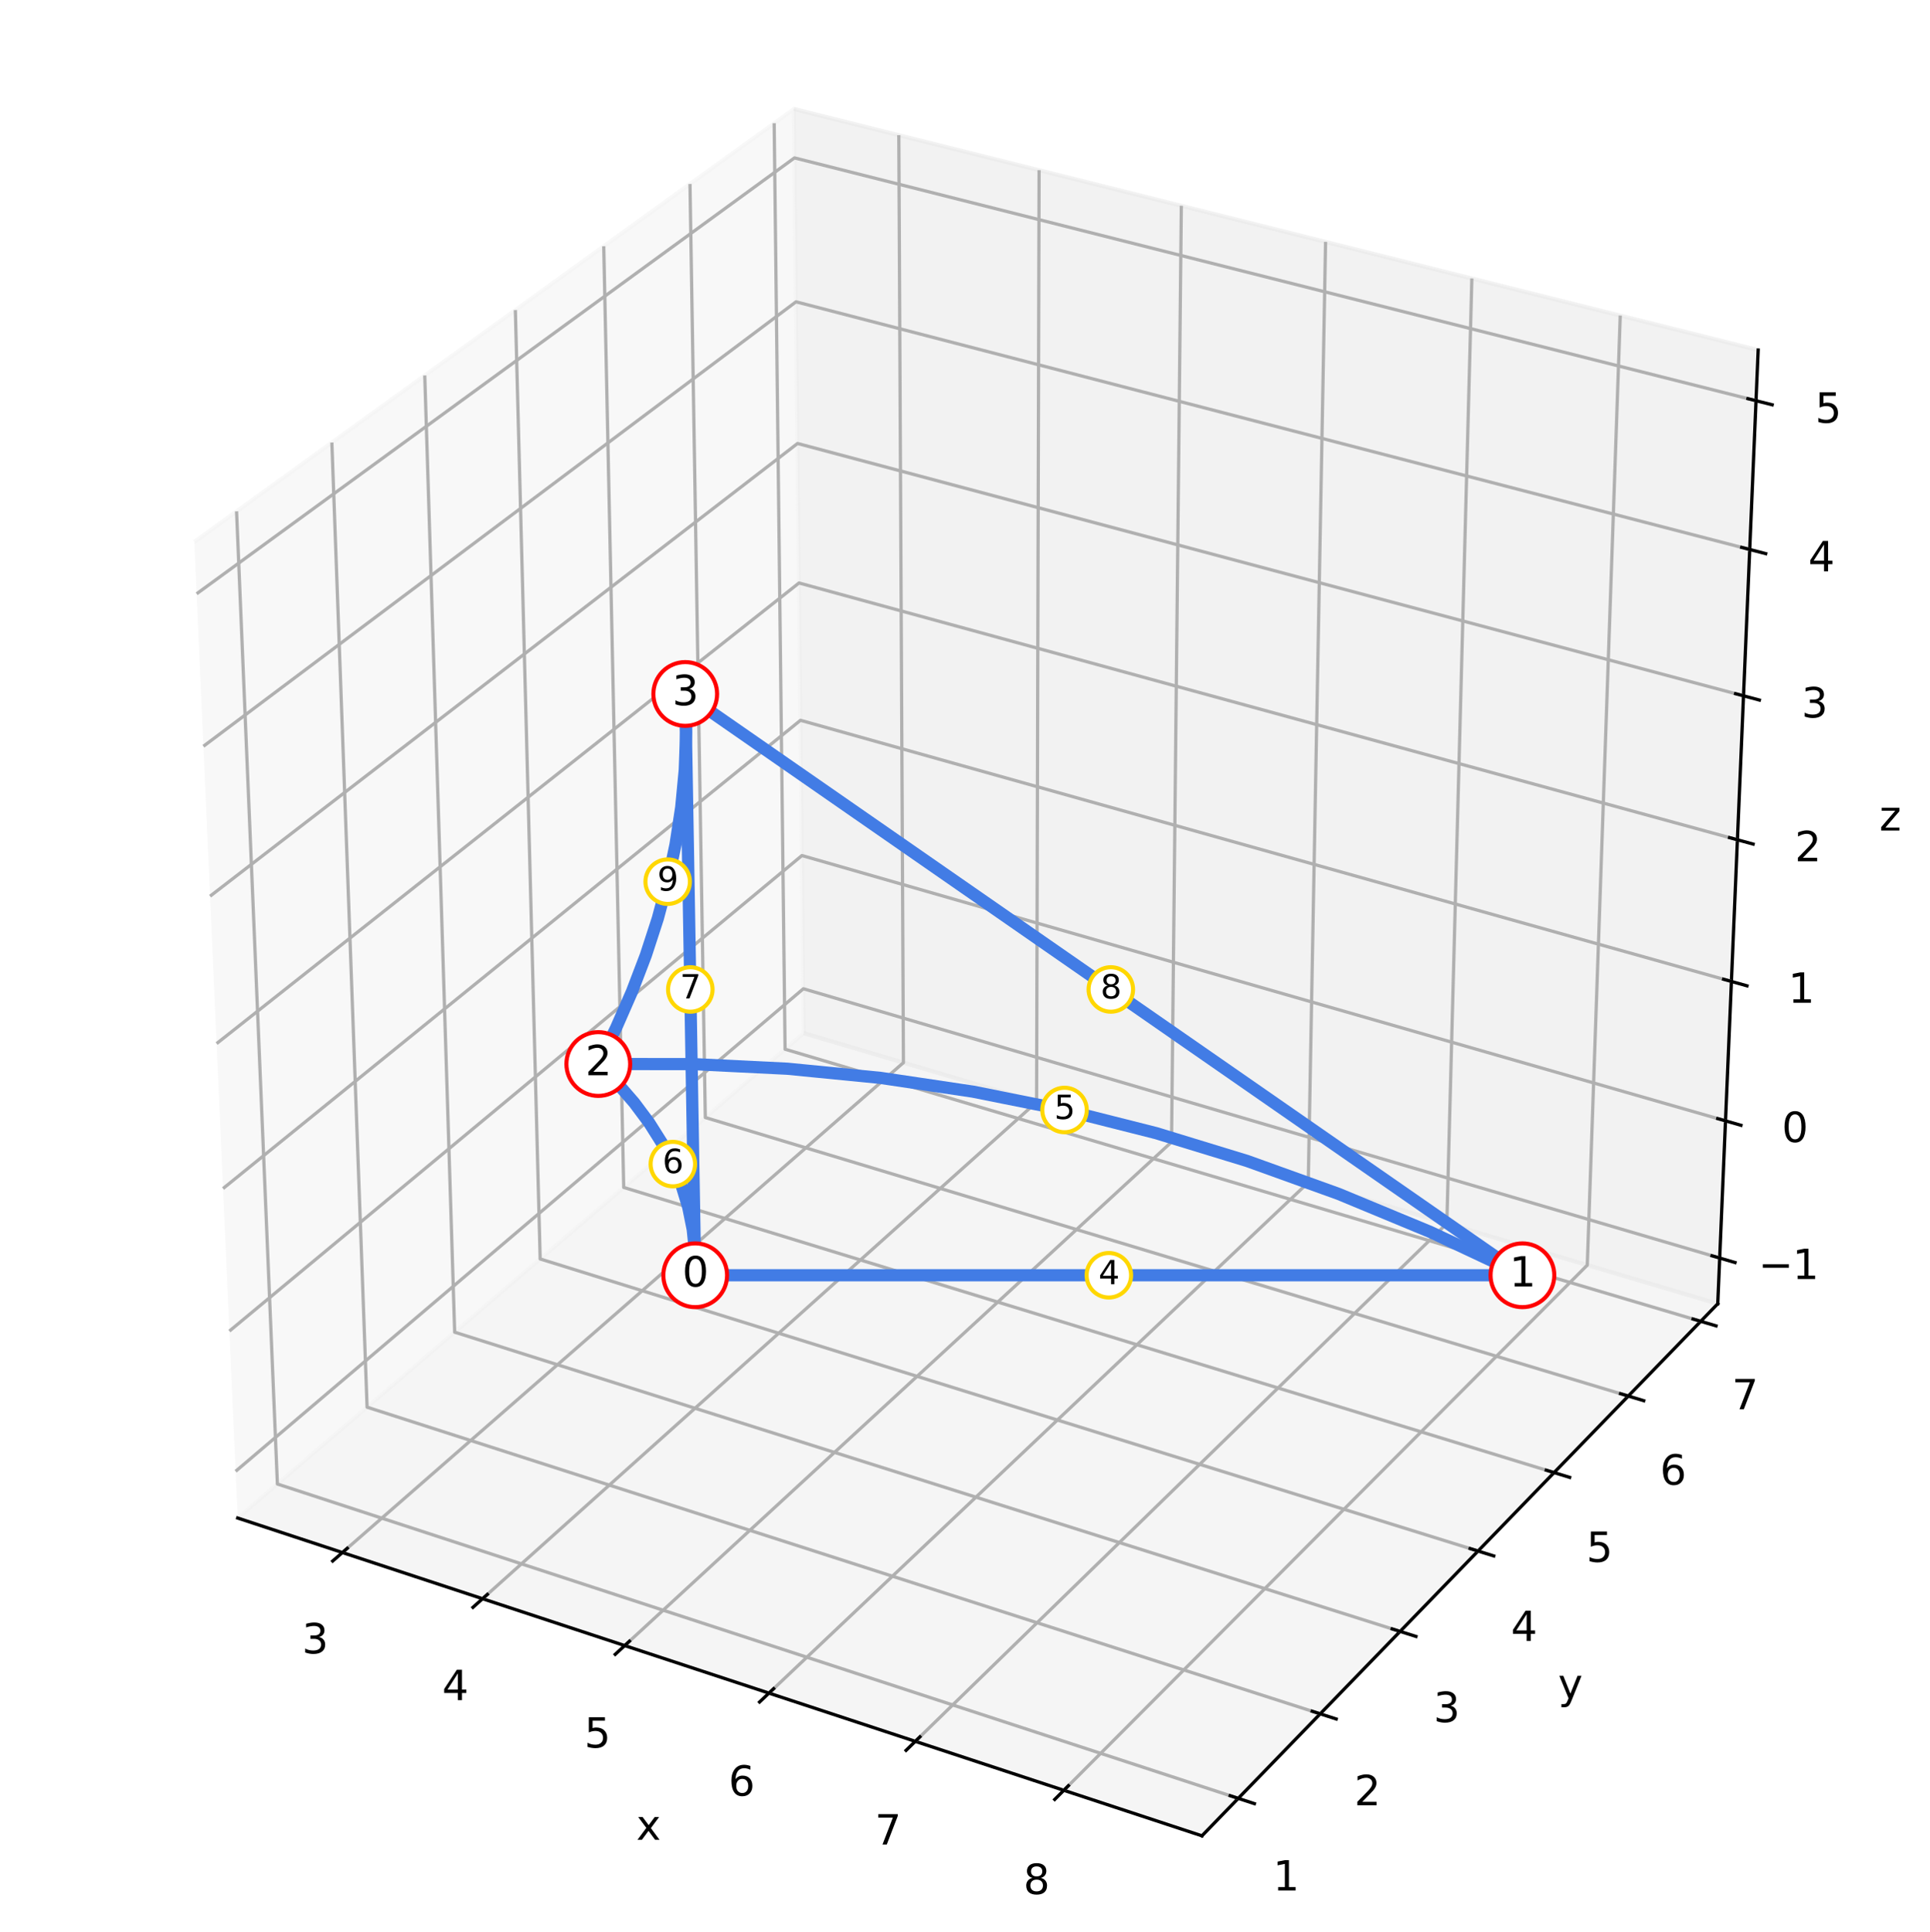 <?xml version="1.0" encoding="utf-8" standalone="no"?>
<!DOCTYPE svg PUBLIC "-//W3C//DTD SVG 1.1//EN"
  "http://www.w3.org/Graphics/SVG/1.1/DTD/svg11.dtd">
<svg xmlns:xlink="http://www.w3.org/1999/xlink" width="474.68pt" height="475.011pt" viewBox="0 0 474.68 475.011" xmlns="http://www.w3.org/2000/svg" version="1.1">
 <defs>
  <style type="text/css">*{stroke-linejoin: round; stroke-linecap: butt}</style>
 </defs>
 <g id="figure_1">
  <g id="patch_1">
   <path d="M 0 475.011 
L 474.68 475.011 
L 474.68 0 
L 0 0 
z
" style="fill: #ffffff"/>
  </g>
  <g id="patch_2">
   <path d="M 7.2 467.474 
L 467.474 467.474 
L 467.474 7.2 
L 7.2 7.2 
z
" style="fill: #ffffff"/>
  </g>
  <g id="pane3d_1">
   <g id="patch_3">
    <path d="M 58.453 373.267 
L 197.705 254.043 
L 195.273 26.779 
L 47.791 133.234 
" style="fill: #f2f2f2; opacity: 0.5; stroke: #f2f2f2; stroke-linejoin: miter"/>
   </g>
  </g>
  <g id="pane3d_2">
   <g id="patch_4">
    <path d="M 197.705 254.043 
L 422.482 320.58 
L 432.426 86.075 
L 195.273 26.779 
" style="fill: #e6e6e6; opacity: 0.5; stroke: #e6e6e6; stroke-linejoin: miter"/>
   </g>
  </g>
  <g id="pane3d_3">
   <g id="patch_5">
    <path d="M 58.453 373.267 
L 295.611 451.411 
L 422.482 320.58 
L 197.705 254.043 
" style="fill: #ececec; opacity: 0.5; stroke: #ececec; stroke-linejoin: miter"/>
   </g>
  </g>
  <g id="axis3d_1">
   <g id="line2d_1">
    <path d="M 58.453 373.267 
L 295.611 451.411 
" style="fill: none; stroke: #000000; stroke-width: 0.8; stroke-linecap: square"/>
   </g>
   <g id="text_1">
    <!-- x -->
    <g transform="translate(156.491 452.391)scale(0.1 -0.1)">
     <defs>
      <path id="DejaVuSans-78" d="M 3513 3500 
L 2247 1797 
L 3578 0 
L 2900 0 
L 1881 1375 
L 863 0 
L 184 0 
L 1544 1831 
L 300 3500 
L 978 3500 
L 1906 2253 
L 2834 3500 
L 3513 3500 
z
" transform="scale(0.016)"/>
     </defs>
     <use xlink:href="#DejaVuSans-78"/>
    </g>
   </g>
   <g id="Line3DCollection_1">
    <path d="M 84.212 381.755 
L 222.2 261.294 
L 221.062 33.227 
" style="fill: none; stroke: #b0b0b0; stroke-width: 0.8"/>
    <path d="M 118.683 393.113 
L 254.949 270.988 
L 255.561 41.853 
" style="fill: none; stroke: #b0b0b0; stroke-width: 0.8"/>
    <path d="M 153.65 404.635 
L 288.134 280.811 
L 290.543 50.6 
" style="fill: none; stroke: #b0b0b0; stroke-width: 0.8"/>
    <path d="M 189.125 416.324 
L 321.763 290.766 
L 326.02 59.47 
" style="fill: none; stroke: #b0b0b0; stroke-width: 0.8"/>
    <path d="M 225.119 428.184 
L 355.846 300.855 
L 362.001 68.467 
" style="fill: none; stroke: #b0b0b0; stroke-width: 0.8"/>
    <path d="M 261.644 440.219 
L 390.392 311.081 
L 398.498 77.592 
" style="fill: none; stroke: #b0b0b0; stroke-width: 0.8"/>
   </g>
   <g id="xtick_1">
    <g id="line2d_2">
     <path d="M 85.406 380.713 
L 81.82 383.843 
" style="fill: none; stroke: #000000; stroke-width: 0.8; stroke-linecap: square"/>
    </g>
    <g id="text_2">
     <!-- 3 -->
     <g transform="translate(74.278 406.553)scale(0.1 -0.1)">
      <defs>
       <path id="DejaVuSans-33" d="M 2597 2516 
Q 3050 2419 3304 2112 
Q 3559 1806 3559 1356 
Q 3559 666 3084 287 
Q 2609 -91 1734 -91 
Q 1441 -91 1130 -33 
Q 819 25 488 141 
L 488 750 
Q 750 597 1062 519 
Q 1375 441 1716 441 
Q 2309 441 2620 675 
Q 2931 909 2931 1356 
Q 2931 1769 2642 2001 
Q 2353 2234 1838 2234 
L 1294 2234 
L 1294 2753 
L 1863 2753 
Q 2328 2753 2575 2939 
Q 2822 3125 2822 3475 
Q 2822 3834 2567 4026 
Q 2313 4219 1838 4219 
Q 1578 4219 1281 4162 
Q 984 4106 628 3988 
L 628 4550 
Q 988 4650 1302 4700 
Q 1616 4750 1894 4750 
Q 2613 4750 3031 4423 
Q 3450 4097 3450 3541 
Q 3450 3153 3228 2886 
Q 3006 2619 2597 2516 
z
" transform="scale(0.016)"/>
      </defs>
      <use xlink:href="#DejaVuSans-33"/>
     </g>
    </g>
   </g>
   <g id="xtick_2">
    <g id="line2d_3">
     <path d="M 119.862 392.056 
L 116.319 395.231 
" style="fill: none; stroke: #000000; stroke-width: 0.8; stroke-linecap: square"/>
    </g>
    <g id="text_3">
     <!-- 4 -->
     <g transform="translate(108.745 418.049)scale(0.1 -0.1)">
      <defs>
       <path id="DejaVuSans-34" d="M 2419 4116 
L 825 1625 
L 2419 1625 
L 2419 4116 
z
M 2253 4666 
L 3047 4666 
L 3047 1625 
L 3713 1625 
L 3713 1100 
L 3047 1100 
L 3047 0 
L 2419 0 
L 2419 1100 
L 313 1100 
L 313 1709 
L 2253 4666 
z
" transform="scale(0.016)"/>
      </defs>
      <use xlink:href="#DejaVuSans-34"/>
     </g>
    </g>
   </g>
   <g id="xtick_3">
    <g id="line2d_4">
     <path d="M 154.815 403.562 
L 151.316 406.784 
" style="fill: none; stroke: #000000; stroke-width: 0.8; stroke-linecap: square"/>
    </g>
    <g id="text_4">
     <!-- 5 -->
     <g transform="translate(143.711 429.712)scale(0.1 -0.1)">
      <defs>
       <path id="DejaVuSans-35" d="M 691 4666 
L 3169 4666 
L 3169 4134 
L 1269 4134 
L 1269 2991 
Q 1406 3038 1543 3061 
Q 1681 3084 1819 3084 
Q 2600 3084 3056 2656 
Q 3513 2228 3513 1497 
Q 3513 744 3044 326 
Q 2575 -91 1722 -91 
Q 1428 -91 1123 -41 
Q 819 9 494 109 
L 494 744 
Q 775 591 1075 516 
Q 1375 441 1709 441 
Q 2250 441 2565 725 
Q 2881 1009 2881 1497 
Q 2881 1984 2565 2268 
Q 2250 2553 1709 2553 
Q 1456 2553 1204 2497 
Q 953 2441 691 2322 
L 691 4666 
z
" transform="scale(0.016)"/>
      </defs>
      <use xlink:href="#DejaVuSans-35"/>
     </g>
    </g>
   </g>
   <g id="xtick_4">
    <g id="line2d_5">
     <path d="M 190.275 415.236 
L 186.822 418.504 
" style="fill: none; stroke: #000000; stroke-width: 0.8; stroke-linecap: square"/>
    </g>
    <g id="text_5">
     <!-- 6 -->
     <g transform="translate(179.184 441.543)scale(0.1 -0.1)">
      <defs>
       <path id="DejaVuSans-36" d="M 2113 2584 
Q 1688 2584 1439 2293 
Q 1191 2003 1191 1497 
Q 1191 994 1439 701 
Q 1688 409 2113 409 
Q 2538 409 2786 701 
Q 3034 994 3034 1497 
Q 3034 2003 2786 2293 
Q 2538 2584 2113 2584 
z
M 3366 4563 
L 3366 3988 
Q 3128 4100 2886 4159 
Q 2644 4219 2406 4219 
Q 1781 4219 1451 3797 
Q 1122 3375 1075 2522 
Q 1259 2794 1537 2939 
Q 1816 3084 2150 3084 
Q 2853 3084 3261 2657 
Q 3669 2231 3669 1497 
Q 3669 778 3244 343 
Q 2819 -91 2113 -91 
Q 1303 -91 875 529 
Q 447 1150 447 2328 
Q 447 3434 972 4092 
Q 1497 4750 2381 4750 
Q 2619 4750 2861 4703 
Q 3103 4656 3366 4563 
z
" transform="scale(0.016)"/>
      </defs>
      <use xlink:href="#DejaVuSans-36"/>
     </g>
    </g>
   </g>
   <g id="xtick_5">
    <g id="line2d_6">
     <path d="M 226.253 427.08 
L 222.848 430.396 
" style="fill: none; stroke: #000000; stroke-width: 0.8; stroke-linecap: square"/>
    </g>
    <g id="text_6">
     <!-- 7 -->
     <g transform="translate(215.178 453.549)scale(0.1 -0.1)">
      <defs>
       <path id="DejaVuSans-37" d="M 525 4666 
L 3525 4666 
L 3525 4397 
L 1831 0 
L 1172 0 
L 2766 4134 
L 525 4134 
L 525 4666 
z
" transform="scale(0.016)"/>
      </defs>
      <use xlink:href="#DejaVuSans-37"/>
     </g>
    </g>
   </g>
   <g id="xtick_6">
    <g id="line2d_7">
     <path d="M 262.761 439.098 
L 259.405 442.464 
" style="fill: none; stroke: #000000; stroke-width: 0.8; stroke-linecap: square"/>
    </g>
    <g id="text_7">
     <!-- 8 -->
     <g transform="translate(251.702 465.731)scale(0.1 -0.1)">
      <defs>
       <path id="DejaVuSans-38" d="M 2034 2216 
Q 1584 2216 1326 1975 
Q 1069 1734 1069 1313 
Q 1069 891 1326 650 
Q 1584 409 2034 409 
Q 2484 409 2743 651 
Q 3003 894 3003 1313 
Q 3003 1734 2745 1975 
Q 2488 2216 2034 2216 
z
M 1403 2484 
Q 997 2584 770 2862 
Q 544 3141 544 3541 
Q 544 4100 942 4425 
Q 1341 4750 2034 4750 
Q 2731 4750 3128 4425 
Q 3525 4100 3525 3541 
Q 3525 3141 3298 2862 
Q 3072 2584 2669 2484 
Q 3125 2378 3379 2068 
Q 3634 1759 3634 1313 
Q 3634 634 3220 271 
Q 2806 -91 2034 -91 
Q 1263 -91 848 271 
Q 434 634 434 1313 
Q 434 1759 690 2068 
Q 947 2378 1403 2484 
z
M 1172 3481 
Q 1172 3119 1398 2916 
Q 1625 2713 2034 2713 
Q 2441 2713 2670 2916 
Q 2900 3119 2900 3481 
Q 2900 3844 2670 4047 
Q 2441 4250 2034 4250 
Q 1625 4250 1398 4047 
Q 1172 3844 1172 3481 
z
" transform="scale(0.016)"/>
      </defs>
      <use xlink:href="#DejaVuSans-38"/>
     </g>
    </g>
   </g>
  </g>
  <g id="axis3d_2">
   <g id="line2d_8">
    <path d="M 422.482 320.58 
L 295.611 451.411 
" style="fill: none; stroke: #000000; stroke-width: 0.8; stroke-linecap: square"/>
   </g>
   <g id="text_8">
    <!-- y -->
    <g transform="translate(383.217 417.667)scale(0.1 -0.1)">
     <defs>
      <path id="DejaVuSans-79" d="M 2059 -325 
Q 1816 -950 1584 -1140 
Q 1353 -1331 966 -1331 
L 506 -1331 
L 506 -850 
L 844 -850 
Q 1081 -850 1212 -737 
Q 1344 -625 1503 -206 
L 1606 56 
L 191 3500 
L 800 3500 
L 1894 763 
L 2988 3500 
L 3597 3500 
L 2059 -325 
z
" transform="scale(0.016)"/>
     </defs>
     <use xlink:href="#DejaVuSans-79"/>
    </g>
   </g>
   <g id="Line3DCollection_2">
    <path d="M 58.18 125.735 
L 68.223 364.903 
L 304.543 442.2 
" style="fill: none; stroke: #b0b0b0; stroke-width: 0.8"/>
    <path d="M 81.619 108.817 
L 90.286 346.012 
L 324.697 421.416 
" style="fill: none; stroke: #b0b0b0; stroke-width: 0.8"/>
    <path d="M 104.469 92.323 
L 111.825 327.571 
L 344.35 401.151 
" style="fill: none; stroke: #b0b0b0; stroke-width: 0.8"/>
    <path d="M 126.753 76.238 
L 132.858 309.563 
L 363.518 381.384 
" style="fill: none; stroke: #b0b0b0; stroke-width: 0.8"/>
    <path d="M 148.491 60.547 
L 153.402 291.974 
L 382.221 362.097 
" style="fill: none; stroke: #b0b0b0; stroke-width: 0.8"/>
    <path d="M 169.704 45.236 
L 173.475 274.788 
L 400.475 343.274 
" style="fill: none; stroke: #b0b0b0; stroke-width: 0.8"/>
    <path d="M 190.409 30.29 
L 193.092 257.992 
L 418.295 324.898 
" style="fill: none; stroke: #b0b0b0; stroke-width: 0.8"/>
   </g>
   <g id="xtick_7">
    <g id="line2d_9">
     <path d="M 302.56 441.551 
L 308.513 443.498 
" style="fill: none; stroke: #000000; stroke-width: 0.8; stroke-linecap: square"/>
    </g>
    <g id="text_9">
     <!-- 1 -->
     <g transform="translate(313.085 464.858)scale(0.1 -0.1)">
      <defs>
       <path id="DejaVuSans-31" d="M 794 531 
L 1825 531 
L 1825 4091 
L 703 3866 
L 703 4441 
L 1819 4666 
L 2450 4666 
L 2450 531 
L 3481 531 
L 3481 0 
L 794 0 
L 794 531 
z
" transform="scale(0.016)"/>
      </defs>
      <use xlink:href="#DejaVuSans-31"/>
     </g>
    </g>
   </g>
   <g id="xtick_8">
    <g id="line2d_10">
     <path d="M 322.732 420.784 
L 328.633 422.682 
" style="fill: none; stroke: #000000; stroke-width: 0.8; stroke-linecap: square"/>
    </g>
    <g id="text_10">
     <!-- 2 -->
     <g transform="translate(333.085 443.892)scale(0.1 -0.1)">
      <defs>
       <path id="DejaVuSans-32" d="M 1228 531 
L 3431 531 
L 3431 0 
L 469 0 
L 469 531 
Q 828 903 1448 1529 
Q 2069 2156 2228 2338 
Q 2531 2678 2651 2914 
Q 2772 3150 2772 3378 
Q 2772 3750 2511 3984 
Q 2250 4219 1831 4219 
Q 1534 4219 1204 4116 
Q 875 4013 500 3803 
L 500 4441 
Q 881 4594 1212 4672 
Q 1544 4750 1819 4750 
Q 2544 4750 2975 4387 
Q 3406 4025 3406 3419 
Q 3406 3131 3298 2873 
Q 3191 2616 2906 2266 
Q 2828 2175 2409 1742 
Q 1991 1309 1228 531 
z
" transform="scale(0.016)"/>
      </defs>
      <use xlink:href="#DejaVuSans-32"/>
     </g>
    </g>
   </g>
   <g id="xtick_9">
    <g id="line2d_11">
     <path d="M 342.401 400.534 
L 348.252 402.385 
" style="fill: none; stroke: #000000; stroke-width: 0.8; stroke-linecap: square"/>
    </g>
    <g id="text_11">
     <!-- 3 -->
     <g transform="translate(352.586 423.449)scale(0.1 -0.1)">
      <use xlink:href="#DejaVuSans-33"/>
     </g>
    </g>
   </g>
   <g id="xtick_10">
    <g id="line2d_12">
     <path d="M 361.586 380.782 
L 367.387 382.588 
" style="fill: none; stroke: #000000; stroke-width: 0.8; stroke-linecap: square"/>
    </g>
    <g id="text_12">
     <!-- 4 -->
     <g transform="translate(371.608 403.508)scale(0.1 -0.1)">
      <use xlink:href="#DejaVuSans-34"/>
     </g>
    </g>
   </g>
   <g id="xtick_11">
    <g id="line2d_13">
     <path d="M 380.306 361.51 
L 386.057 363.273 
" style="fill: none; stroke: #000000; stroke-width: 0.8; stroke-linecap: square"/>
    </g>
    <g id="text_13">
     <!-- 5 -->
     <g transform="translate(390.167 384.052)scale(0.1 -0.1)">
      <use xlink:href="#DejaVuSans-35"/>
     </g>
    </g>
   </g>
   <g id="xtick_12">
    <g id="line2d_14">
     <path d="M 398.576 342.701 
L 404.278 344.421 
" style="fill: none; stroke: #000000; stroke-width: 0.8; stroke-linecap: square"/>
    </g>
    <g id="text_14">
     <!-- 6 -->
     <g transform="translate(408.281 365.063)scale(0.1 -0.1)">
      <use xlink:href="#DejaVuSans-36"/>
     </g>
    </g>
   </g>
   <g id="xtick_13">
    <g id="line2d_15">
     <path d="M 416.412 324.338 
L 422.066 326.018 
" style="fill: none; stroke: #000000; stroke-width: 0.8; stroke-linecap: square"/>
    </g>
    <g id="text_15">
     <!-- 7 -->
     <g transform="translate(425.965 346.524)scale(0.1 -0.1)">
      <use xlink:href="#DejaVuSans-37"/>
     </g>
    </g>
   </g>
  </g>
  <g id="axis3d_3">
   <g id="line2d_16">
    <path d="M 422.482 320.58 
L 432.426 86.075 
" style="fill: none; stroke: #000000; stroke-width: 0.8; stroke-linecap: square"/>
   </g>
   <g id="text_16">
    <!-- z -->
    <g transform="translate(462.232 204.228)scale(0.1 -0.1)">
     <defs>
      <path id="DejaVuSans-7a" d="M 353 3500 
L 3084 3500 
L 3084 2975 
L 922 459 
L 3084 459 
L 3084 0 
L 275 0 
L 275 525 
L 2438 3041 
L 353 3041 
L 353 3500 
z
" transform="scale(0.016)"/>
     </defs>
     <use xlink:href="#DejaVuSans-7a"/>
    </g>
   </g>
   <g id="Line3DCollection_3">
    <path d="M 422.959 309.338 
L 197.588 243.123 
L 57.943 361.781 
" style="fill: none; stroke: #b0b0b0; stroke-width: 0.8"/>
    <path d="M 424.389 275.604 
L 197.237 210.371 
L 56.412 327.303 
" style="fill: none; stroke: #b0b0b0; stroke-width: 0.8"/>
    <path d="M 425.843 241.329 
L 196.882 177.116 
L 54.855 292.251 
" style="fill: none; stroke: #b0b0b0; stroke-width: 0.8"/>
    <path d="M 427.32 206.498 
L 196.52 143.346 
L 53.271 256.61 
" style="fill: none; stroke: #b0b0b0; stroke-width: 0.8"/>
    <path d="M 428.821 171.097 
L 196.153 109.049 
L 51.661 220.367 
" style="fill: none; stroke: #b0b0b0; stroke-width: 0.8"/>
    <path d="M 430.346 135.114 
L 195.781 74.213 
L 50.024 183.505 
" style="fill: none; stroke: #b0b0b0; stroke-width: 0.8"/>
    <path d="M 431.897 98.533 
L 195.402 38.824 
L 48.359 146.009 
" style="fill: none; stroke: #b0b0b0; stroke-width: 0.8"/>
   </g>
   <g id="xtick_14">
    <g id="line2d_17">
     <path d="M 421.074 308.784 
L 426.733 310.447 
" style="fill: none; stroke: #000000; stroke-width: 0.8; stroke-linecap: square"/>
    </g>
    <g id="text_17">
     <!-- −1 -->
     <g transform="translate(432.485 314.509)scale(0.1 -0.1)">
      <defs>
       <path id="DejaVuSans-2212" d="M 678 2272 
L 4684 2272 
L 4684 1741 
L 678 1741 
L 678 2272 
z
" transform="scale(0.016)"/>
      </defs>
      <use xlink:href="#DejaVuSans-2212"/>
      <use xlink:href="#DejaVuSans-31" x="83.789"/>
     </g>
    </g>
   </g>
   <g id="xtick_15">
    <g id="line2d_18">
     <path d="M 422.489 275.059 
L 428.194 276.697 
" style="fill: none; stroke: #000000; stroke-width: 0.8; stroke-linecap: square"/>
    </g>
    <g id="text_18">
     <!-- 0 -->
     <g transform="translate(438.238 280.81)scale(0.1 -0.1)">
      <defs>
       <path id="DejaVuSans-30" d="M 2034 4250 
Q 1547 4250 1301 3770 
Q 1056 3291 1056 2328 
Q 1056 1369 1301 889 
Q 1547 409 2034 409 
Q 2525 409 2770 889 
Q 3016 1369 3016 2328 
Q 3016 3291 2770 3770 
Q 2525 4250 2034 4250 
z
M 2034 4750 
Q 2819 4750 3233 4129 
Q 3647 3509 3647 2328 
Q 3647 1150 3233 529 
Q 2819 -91 2034 -91 
Q 1250 -91 836 529 
Q 422 1150 422 2328 
Q 422 3509 836 4129 
Q 1250 4750 2034 4750 
z
" transform="scale(0.016)"/>
      </defs>
      <use xlink:href="#DejaVuSans-30"/>
     </g>
    </g>
   </g>
   <g id="xtick_16">
    <g id="line2d_19">
     <path d="M 423.927 240.791 
L 429.679 242.405 
" style="fill: none; stroke: #000000; stroke-width: 0.8; stroke-linecap: square"/>
    </g>
    <g id="text_19">
     <!-- 1 -->
     <g transform="translate(439.825 246.571)scale(0.1 -0.1)">
      <use xlink:href="#DejaVuSans-31"/>
     </g>
    </g>
   </g>
   <g id="xtick_17">
    <g id="line2d_20">
     <path d="M 425.387 205.969 
L 431.188 207.556 
" style="fill: none; stroke: #000000; stroke-width: 0.8; stroke-linecap: square"/>
    </g>
    <g id="text_20">
     <!-- 2 -->
     <g transform="translate(441.438 211.778)scale(0.1 -0.1)">
      <use xlink:href="#DejaVuSans-32"/>
     </g>
    </g>
   </g>
   <g id="xtick_18">
    <g id="line2d_21">
     <path d="M 426.872 170.578 
L 432.722 172.138 
" style="fill: none; stroke: #000000; stroke-width: 0.8; stroke-linecap: square"/>
    </g>
    <g id="text_21">
     <!-- 3 -->
     <g transform="translate(443.078 176.418)scale(0.1 -0.1)">
      <use xlink:href="#DejaVuSans-33"/>
     </g>
    </g>
   </g>
   <g id="xtick_19">
    <g id="line2d_22">
     <path d="M 428.381 134.604 
L 434.281 136.136 
" style="fill: none; stroke: #000000; stroke-width: 0.8; stroke-linecap: square"/>
    </g>
    <g id="text_22">
     <!-- 4 -->
     <g transform="translate(444.745 140.476)scale(0.1 -0.1)">
      <use xlink:href="#DejaVuSans-34"/>
     </g>
    </g>
   </g>
   <g id="xtick_20">
    <g id="line2d_23">
     <path d="M 429.915 98.033 
L 435.866 99.535 
" style="fill: none; stroke: #000000; stroke-width: 0.8; stroke-linecap: square"/>
    </g>
    <g id="text_23">
     <!-- 5 -->
     <g transform="translate(446.439 103.938)scale(0.1 -0.1)">
      <use xlink:href="#DejaVuSans-35"/>
     </g>
    </g>
   </g>
  </g>
  <g id="axes_1">
   <g id="line2d_24">
    <path d="M 170.993 313.573 
L 191.338 313.573 
L 211.683 313.573 
L 232.027 313.573 
L 252.372 313.573 
L 272.717 313.573 
L 293.061 313.573 
L 313.406 313.573 
L 333.751 313.573 
L 354.096 313.573 
L 374.44 313.573 
" clip-path="url(#pf907558182)" style="fill: none; stroke: #427ce5; stroke-width: 3; stroke-linecap: square"/>
   </g>
   <g id="line2d_25">
    <path d="M 374.44 313.573 
L 351.768 302.918 
L 329.223 293.569 
L 306.751 285.479 
L 284.3 278.611 
L 261.816 272.932 
L 239.251 268.415 
L 216.552 265.039 
L 193.67 262.789 
L 170.553 261.655 
L 147.15 261.631 
" clip-path="url(#pf907558182)" style="fill: none; stroke: #427ce5; stroke-width: 3; stroke-linecap: square"/>
   </g>
   <g id="line2d_26">
    <path d="M 147.15 261.631 
L 151.817 266.344 
L 155.989 271.16 
L 159.662 276.079 
L 162.831 281.103 
L 165.492 286.235 
L 167.639 291.476 
L 169.269 296.829 
L 170.375 302.294 
L 170.951 307.875 
L 170.993 313.573 
" clip-path="url(#pf907558182)" style="fill: none; stroke: #427ce5; stroke-width: 3; stroke-linecap: square"/>
   </g>
   <g id="line2d_27">
    <path d="M 170.993 313.573 
L 170.755 299.703 
L 170.515 285.74 
L 170.274 271.686 
L 170.031 257.538 
L 169.787 243.297 
L 169.541 228.96 
L 169.293 214.527 
L 169.043 199.997 
L 168.792 185.37 
L 168.539 170.643 
" clip-path="url(#pf907558182)" style="fill: none; stroke: #427ce5; stroke-width: 3; stroke-linecap: square"/>
   </g>
   <g id="line2d_28">
    <path d="M 374.44 313.573 
L 354.458 299.703 
L 334.345 285.74 
L 314.098 271.686 
L 293.718 257.538 
L 273.202 243.297 
L 252.548 228.96 
L 231.757 214.527 
L 210.826 199.997 
L 189.754 185.37 
L 168.539 170.643 
" clip-path="url(#pf907558182)" style="fill: none; stroke: #427ce5; stroke-width: 3; stroke-linecap: square"/>
   </g>
   <g id="line2d_29">
    <path d="M 147.15 261.631 
L 151.525 252.756 
L 155.428 243.837 
L 158.851 234.873 
L 161.784 225.86 
L 164.217 216.798 
L 166.142 207.682 
L 167.548 198.512 
L 168.423 189.283 
L 168.758 179.995 
L 168.539 170.643 
" clip-path="url(#pf907558182)" style="fill: none; stroke: #427ce5; stroke-width: 3; stroke-linecap: square"/>
   </g>
   <g id="text_24">
    <g id="patch_6">
     <path d="M 170.993 321.413 
C 173.072 321.413 175.066 320.587 176.536 319.117 
C 178.006 317.647 178.832 315.652 178.832 313.573 
C 178.832 311.495 178.006 309.5 176.536 308.03 
C 175.066 306.56 173.072 305.734 170.993 305.734 
C 168.914 305.734 166.92 306.56 165.45 308.03 
C 163.98 309.5 163.154 311.495 163.154 313.573 
C 163.154 315.652 163.98 317.647 165.45 319.117 
C 166.92 320.587 168.914 321.413 170.993 321.413 
z
" style="fill: #ffffff; stroke: #ff0000; stroke-linejoin: miter"/>
    </g>
    <!-- 0 -->
    <g transform="translate(167.812 316.333)scale(0.1 -0.1)">
     <use xlink:href="#DejaVuSans-30"/>
    </g>
   </g>
   <g id="text_25">
    <g id="patch_7">
     <path d="M 374.44 321.413 
C 376.519 321.413 378.513 320.587 379.983 319.117 
C 381.453 317.647 382.279 315.652 382.279 313.573 
C 382.279 311.495 381.453 309.5 379.983 308.03 
C 378.513 306.56 376.519 305.734 374.44 305.734 
C 372.361 305.734 370.367 306.56 368.897 308.03 
C 367.427 309.5 366.601 311.495 366.601 313.573 
C 366.601 315.652 367.427 317.647 368.897 319.117 
C 370.367 320.587 372.361 321.413 374.44 321.413 
z
" style="fill: #ffffff; stroke: #ff0000; stroke-linejoin: miter"/>
    </g>
    <!-- 1 -->
    <g transform="translate(371.259 316.333)scale(0.1 -0.1)">
     <use xlink:href="#DejaVuSans-31"/>
    </g>
   </g>
   <g id="text_26">
    <g id="patch_8">
     <path d="M 147.15 269.47 
C 149.229 269.47 151.223 268.644 152.693 267.174 
C 154.163 265.704 154.989 263.71 154.989 261.631 
C 154.989 259.552 154.163 257.558 152.693 256.088 
C 151.223 254.618 149.229 253.792 147.15 253.792 
C 145.071 253.792 143.077 254.618 141.607 256.088 
C 140.137 257.558 139.311 259.552 139.311 261.631 
C 139.311 263.71 140.137 265.704 141.607 267.174 
C 143.077 268.644 145.071 269.47 147.15 269.47 
z
" style="fill: #ffffff; stroke: #ff0000; stroke-linejoin: miter"/>
    </g>
    <!-- 2 -->
    <g transform="translate(143.969 264.391)scale(0.1 -0.1)">
     <use xlink:href="#DejaVuSans-32"/>
    </g>
   </g>
   <g id="text_27">
    <g id="patch_9">
     <path d="M 168.539 178.482 
C 170.618 178.482 172.612 177.656 174.082 176.186 
C 175.552 174.716 176.378 172.722 176.378 170.643 
C 176.378 168.564 175.552 166.57 174.082 165.1 
C 172.612 163.63 170.618 162.804 168.539 162.804 
C 166.46 162.804 164.466 163.63 162.996 165.1 
C 161.526 166.57 160.7 168.564 160.7 170.643 
C 160.7 172.722 161.526 174.716 162.996 176.186 
C 164.466 177.656 166.46 178.482 168.539 178.482 
z
" style="fill: #ffffff; stroke: #ff0000; stroke-linejoin: miter"/>
    </g>
    <!-- 3 -->
    <g transform="translate(165.358 173.403)scale(0.1 -0.1)">
     <use xlink:href="#DejaVuSans-33"/>
    </g>
   </g>
   <g id="text_28">
    <g id="patch_10">
     <path d="M 272.717 319.045 
C 274.168 319.045 275.559 318.468 276.585 317.442 
C 277.611 316.416 278.188 315.024 278.188 313.573 
C 278.188 312.122 277.611 310.731 276.585 309.705 
C 275.559 308.679 274.168 308.102 272.717 308.102 
C 271.266 308.102 269.874 308.679 268.848 309.705 
C 267.822 310.731 267.245 312.122 267.245 313.573 
C 267.245 315.024 267.822 316.416 268.848 317.442 
C 269.874 318.468 271.266 319.045 272.717 319.045 
z
" style="fill: #ffffff; stroke: #ffd700; stroke-linejoin: miter"/>
    </g>
    <!-- 4 -->
    <g transform="translate(270.172 315.781)scale(0.08 -0.08)">
     <use xlink:href="#DejaVuSans-34"/>
    </g>
   </g>
   <g id="text_29">
    <g id="patch_11">
     <path d="M 261.816 278.403 
C 263.267 278.403 264.659 277.827 265.685 276.801 
C 266.711 275.775 267.287 274.383 267.287 272.932 
C 267.287 271.481 266.711 270.089 265.685 269.063 
C 264.659 268.037 263.267 267.461 261.816 267.461 
C 260.365 267.461 258.973 268.037 257.947 269.063 
C 256.921 270.089 256.345 271.481 256.345 272.932 
C 256.345 274.383 256.921 275.775 257.947 276.801 
C 258.973 277.827 260.365 278.403 261.816 278.403 
z
" style="fill: #ffffff; stroke: #ffd700; stroke-linejoin: miter"/>
    </g>
    <!-- 5 -->
    <g transform="translate(259.271 275.139)scale(0.08 -0.08)">
     <use xlink:href="#DejaVuSans-35"/>
    </g>
   </g>
   <g id="text_30">
    <g id="patch_12">
     <path d="M 165.492 291.706 
C 166.943 291.706 168.334 291.13 169.36 290.104 
C 170.386 289.078 170.963 287.686 170.963 286.235 
C 170.963 284.784 170.386 283.392 169.36 282.366 
C 168.334 281.34 166.943 280.764 165.492 280.764 
C 164.041 280.764 162.649 281.34 161.623 282.366 
C 160.597 283.392 160.02 284.784 160.02 286.235 
C 160.02 287.686 160.597 289.078 161.623 290.104 
C 162.649 291.13 164.041 291.706 165.492 291.706 
z
" style="fill: #ffffff; stroke: #ffd700; stroke-linejoin: miter"/>
    </g>
    <!-- 6 -->
    <g transform="translate(162.947 288.443)scale(0.08 -0.08)">
     <use xlink:href="#DejaVuSans-36"/>
    </g>
   </g>
   <g id="text_31">
    <g id="patch_13">
     <path d="M 169.787 248.768 
C 171.238 248.768 172.629 248.191 173.655 247.165 
C 174.681 246.139 175.258 244.748 175.258 243.297 
C 175.258 241.846 174.681 240.454 173.655 239.428 
C 172.629 238.402 171.238 237.825 169.787 237.825 
C 168.336 237.825 166.944 238.402 165.918 239.428 
C 164.892 240.454 164.315 241.846 164.315 243.297 
C 164.315 244.748 164.892 246.139 165.918 247.165 
C 166.944 248.191 168.336 248.768 169.787 248.768 
z
" style="fill: #ffffff; stroke: #ffd700; stroke-linejoin: miter"/>
    </g>
    <!-- 7 -->
    <g transform="translate(167.242 245.504)scale(0.08 -0.08)">
     <use xlink:href="#DejaVuSans-37"/>
    </g>
   </g>
   <g id="text_32">
    <g id="patch_14">
     <path d="M 273.202 248.768 
C 274.653 248.768 276.044 248.191 277.07 247.165 
C 278.096 246.139 278.673 244.748 278.673 243.297 
C 278.673 241.846 278.096 240.454 277.07 239.428 
C 276.044 238.402 274.653 237.825 273.202 237.825 
C 271.751 237.825 270.359 238.402 269.333 239.428 
C 268.307 240.454 267.73 241.846 267.73 243.297 
C 267.73 244.748 268.307 246.139 269.333 247.165 
C 270.359 248.191 271.751 248.768 273.202 248.768 
z
" style="fill: #ffffff; stroke: #ffd700; stroke-linejoin: miter"/>
    </g>
    <!-- 8 -->
    <g transform="translate(270.657 245.504)scale(0.08 -0.08)">
     <use xlink:href="#DejaVuSans-38"/>
    </g>
   </g>
   <g id="text_33">
    <g id="patch_15">
     <path d="M 164.217 222.269 
C 165.668 222.269 167.06 221.692 168.086 220.666 
C 169.112 219.64 169.689 218.249 169.689 216.798 
C 169.689 215.347 169.112 213.955 168.086 212.929 
C 167.06 211.903 165.668 211.326 164.217 211.326 
C 162.767 211.326 161.375 211.903 160.349 212.929 
C 159.323 213.955 158.746 215.347 158.746 216.798 
C 158.746 218.249 159.323 219.64 160.349 220.666 
C 161.375 221.692 162.767 222.269 164.217 222.269 
z
" style="fill: #ffffff; stroke: #ffd700; stroke-linejoin: miter"/>
    </g>
    <!-- 9 -->
    <g transform="translate(161.672 219.005)scale(0.08 -0.08)">
     <defs>
      <path id="DejaVuSans-39" d="M 703 97 
L 703 672 
Q 941 559 1184 500 
Q 1428 441 1663 441 
Q 2288 441 2617 861 
Q 2947 1281 2994 2138 
Q 2813 1869 2534 1725 
Q 2256 1581 1919 1581 
Q 1219 1581 811 2004 
Q 403 2428 403 3163 
Q 403 3881 828 4315 
Q 1253 4750 1959 4750 
Q 2769 4750 3195 4129 
Q 3622 3509 3622 2328 
Q 3622 1225 3098 567 
Q 2575 -91 1691 -91 
Q 1453 -91 1209 -44 
Q 966 3 703 97 
z
M 1959 2075 
Q 2384 2075 2632 2365 
Q 2881 2656 2881 3163 
Q 2881 3666 2632 3958 
Q 2384 4250 1959 4250 
Q 1534 4250 1286 3958 
Q 1038 3666 1038 3163 
Q 1038 2656 1286 2365 
Q 1534 2075 1959 2075 
z
" transform="scale(0.016)"/>
     </defs>
     <use xlink:href="#DejaVuSans-39"/>
    </g>
   </g>
  </g>
 </g>
 <defs>
  <clipPath id="pf907558182">
   <rect x="7.2" y="7.2" width="460.274" height="460.274"/>
  </clipPath>
 </defs>
</svg>
